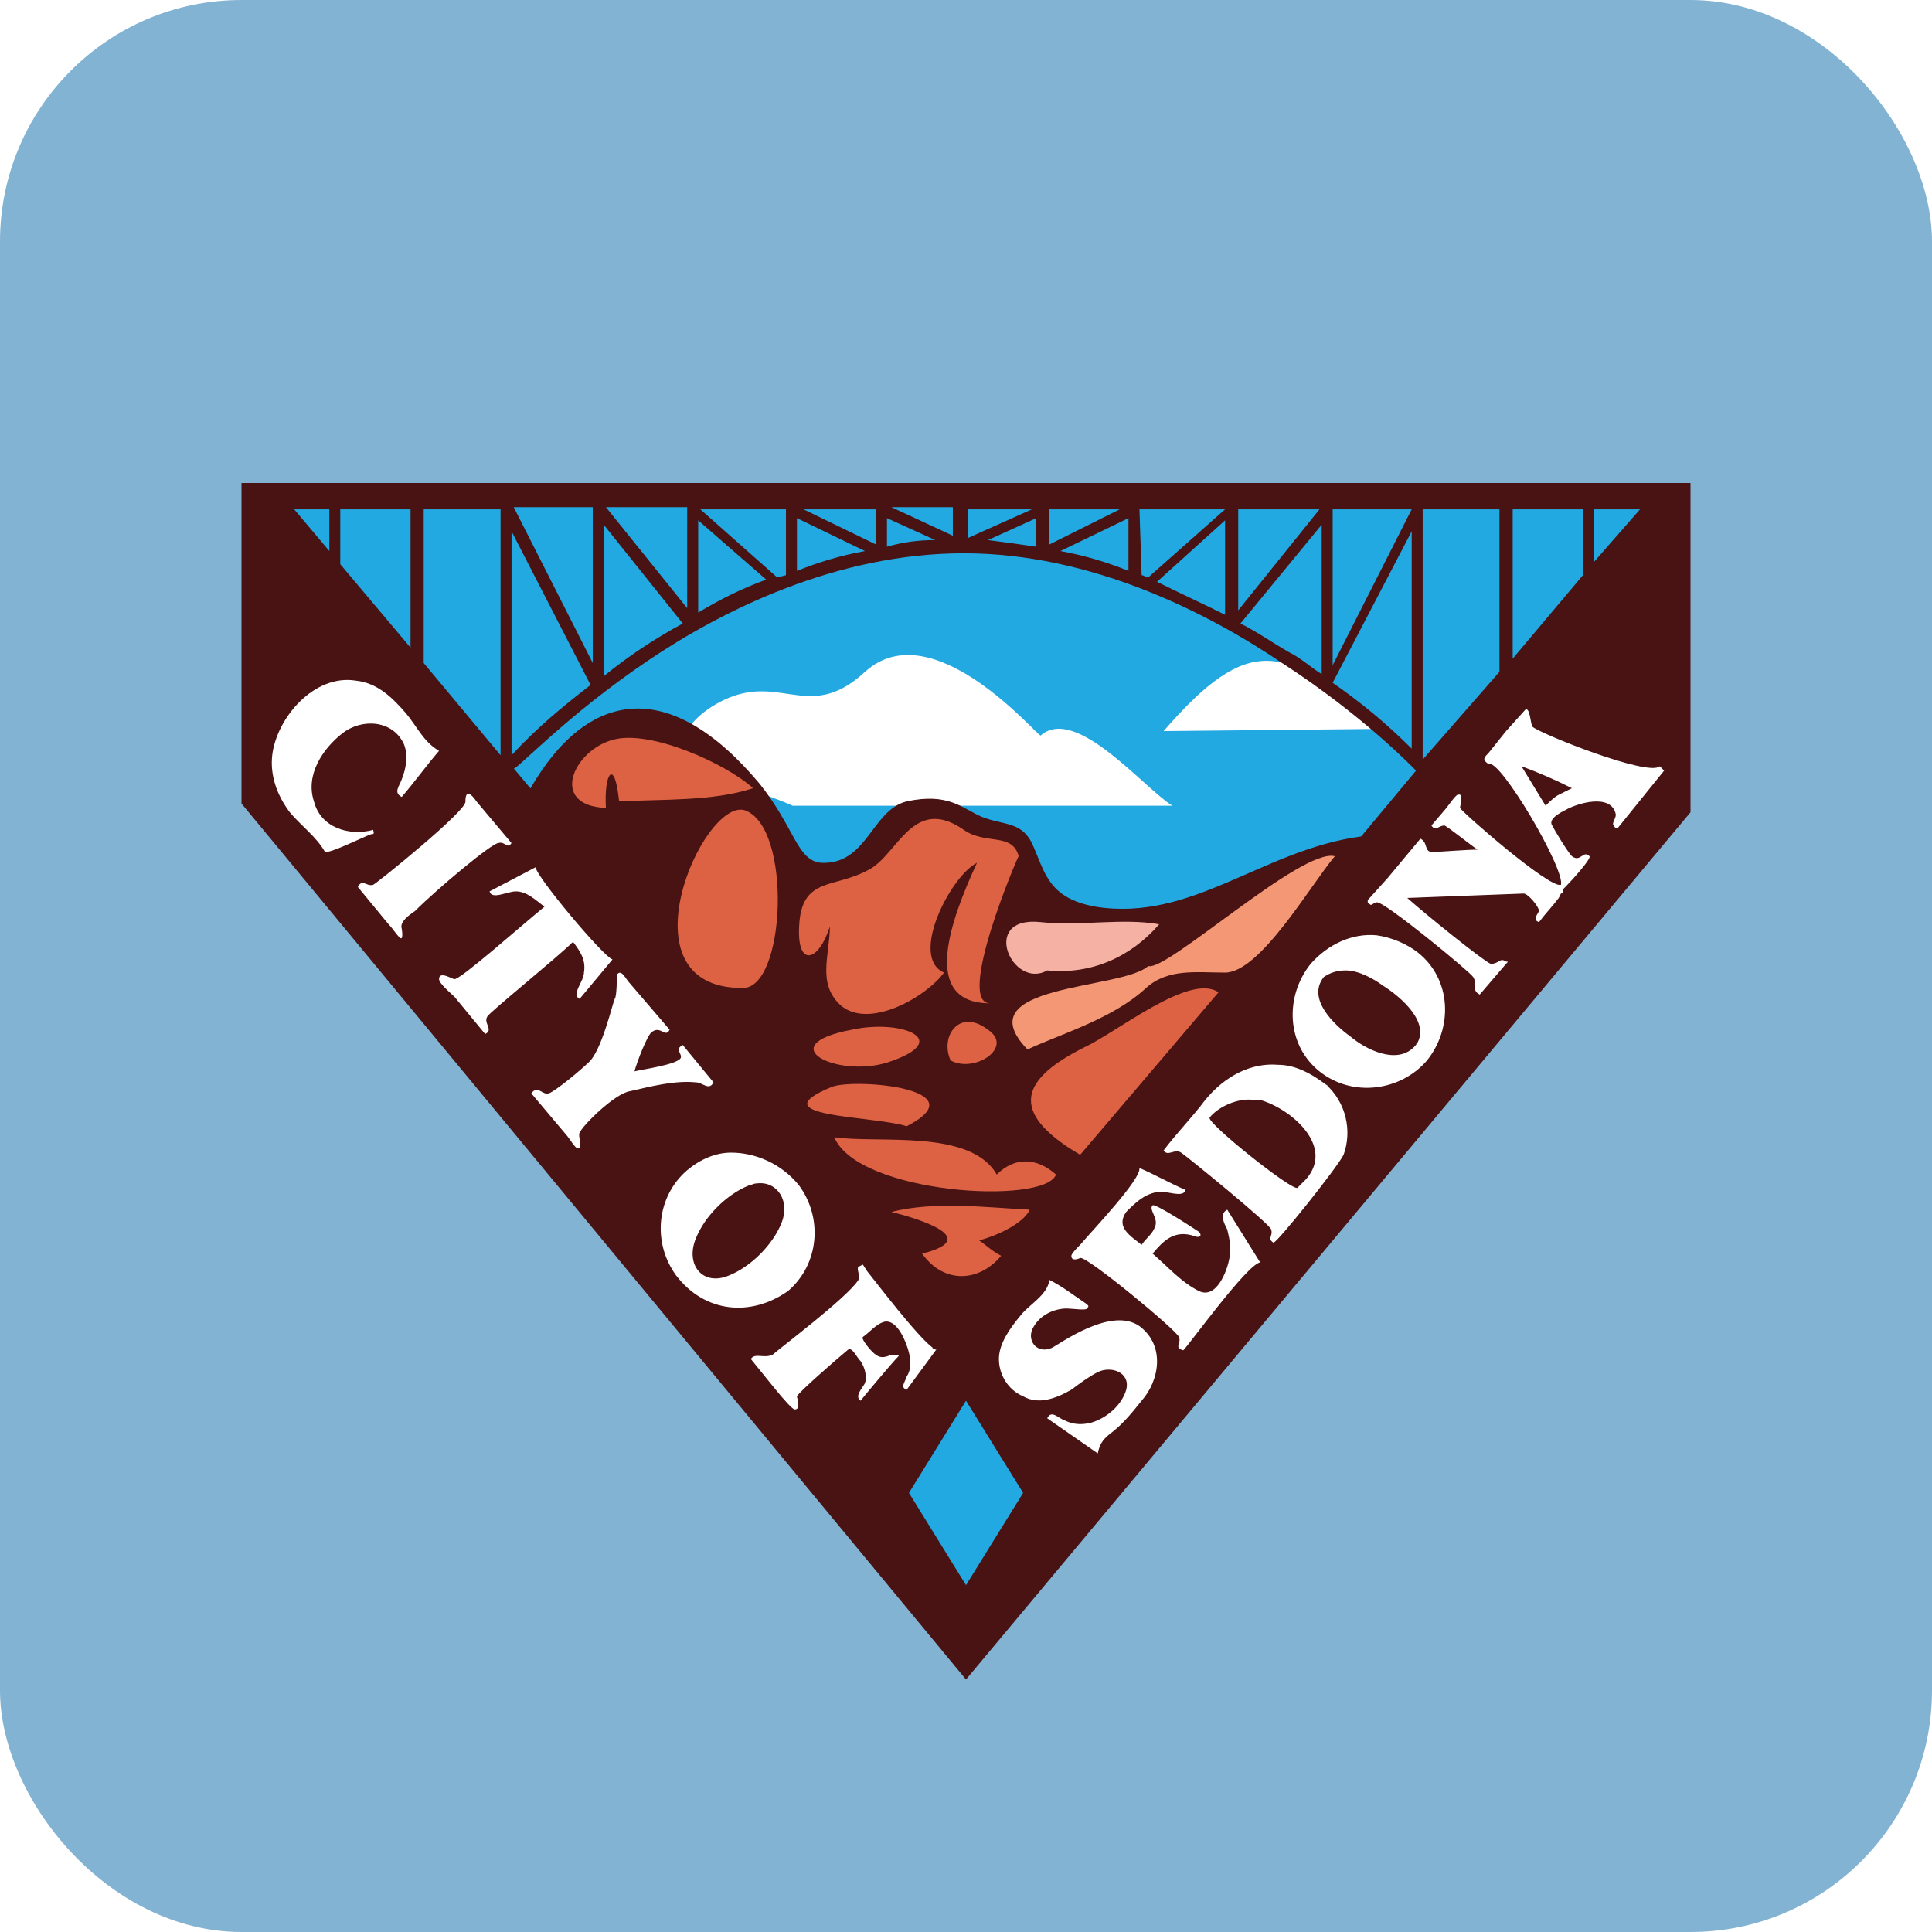 <svg width="32" height="32" viewBox="0 0 32 32" fill="none" xmlns="http://www.w3.org/2000/svg">
<rect width="32" height="32" fill="white"/>
<rect width="32" height="32" rx="4" fill="#83B3D3"/>
<path d="M4.254 8.182L15.927 21.964L27.564 8.255L4.254 8.182Z" fill="#23A9E1"/>
<path d="M13.127 13.345H19.418C18.946 13.055 17.818 11.673 17.237 12.182C17.2 12.218 15.455 10.109 14.328 11.127C13.346 12.036 12.873 11.018 11.782 11.709C10.473 12.582 12.509 13.055 13.127 13.345ZM22.837 12.073L19.273 12.109C20.691 10.473 21.309 10.655 22.837 12.073Z" fill="white"/>
<path d="M26.4 9.309V8.436H27.164L26.4 9.309ZM8.509 12.727C8.545 12.764 9.382 11.854 10.727 10.945C11.964 10.109 13.854 9.164 15.964 9.164C18.073 9.164 20 10.146 21.236 10.982C22.582 11.854 23.418 12.727 23.454 12.764L22.546 13.854C20.909 14.073 19.745 15.273 18.145 15.018C17.346 14.873 17.309 14.436 17.091 13.964C16.909 13.6 16.618 13.673 16.255 13.527C15.927 13.382 15.709 13.127 15.018 13.273C14.436 13.418 14.364 14.327 13.6 14.291C13.2 14.255 13.164 13.709 12.582 12.982C11.091 11.2 9.731 11.422 8.786 13.058L8.509 12.727ZM5.455 8.436V9.127L4.873 8.436H5.455ZM25.055 8.436H26.218V9.527L25.055 10.909V8.436ZM23.564 12.582V8.436H24.836V11.127L23.564 12.582ZM23.382 8.8V12.4C22.982 12 22.546 11.636 22.073 11.309L23.382 8.8ZM21.891 8.691V11.164C21.709 11.055 21.564 10.909 21.346 10.8C21.091 10.655 20.836 10.473 20.546 10.327L21.891 8.691ZM20.291 8.618V10.182C19.927 10 19.527 9.818 19.164 9.636L20.291 8.618ZM20.509 8.436H21.855L20.509 10.109V8.436ZM22.073 8.436H23.382L22.073 11.018V8.436ZM18.873 8.436H20.291L19.018 9.564C18.982 9.564 18.945 9.527 18.909 9.527L18.873 8.436ZM18.691 8.582V9.455C18.327 9.309 17.964 9.2 17.564 9.127L18.691 8.582ZM17.164 8.582V9.055C16.909 9.018 16.654 8.982 16.364 8.945L17.164 8.582ZM14.691 8.582L15.491 8.945C15.2 8.945 14.945 8.982 14.691 9.055V8.582ZM13.2 8.582L14.327 9.127C13.927 9.2 13.564 9.309 13.2 9.455V8.582ZM14.509 9.018L13.309 8.436H14.509V9.018ZM15.782 8.873L14.764 8.4H15.782V8.873ZM16.036 8.436H17.091L16.036 8.909V8.436ZM17.382 8.436H18.546L17.382 9.018V8.436ZM12.873 9.564L11.6 8.436H13.018V9.527L12.873 9.564ZM11.564 8.618L12.691 9.6C12.291 9.745 11.927 9.927 11.564 10.146V8.618ZM10 8.691L11.309 10.327C10.836 10.582 10.4 10.873 10 11.2V8.691ZM8.473 8.8L9.782 11.345C9.309 11.709 8.873 12.073 8.473 12.509V8.8ZM9.818 10.982L8.509 8.4H9.818V10.982ZM11.382 10.073L10.036 8.4H11.382V10.073ZM6.8 10.727L5.636 9.345V8.436H6.8V10.727ZM7.018 8.436H8.291V12.509L7.018 10.982V8.436ZM4 8V13.309L16 27.818L28 13.454V8H4Z" fill="#491213"/>
<path d="M15.055 24.727L16 23.2L16.946 24.727L16 26.255L15.055 24.727Z" fill="#23A9E1"/>
<path d="M17.891 19.127C16.654 18.4 16.945 17.855 17.963 17.345C18.509 17.091 19.709 16.109 20.182 16.436L17.891 19.127ZM17.054 20.036C16.327 20 15.491 19.891 14.764 20.073C15.2 20.182 16.291 20.509 15.273 20.764C15.636 21.273 16.218 21.236 16.582 20.8C16.436 20.727 16.327 20.618 16.218 20.545C16.618 20.436 16.982 20.218 17.054 20.036ZM17.491 19.454C17.163 19.164 16.8 19.164 16.509 19.454C16.073 18.691 14.545 18.945 13.818 18.836C14.218 19.782 17.309 19.964 17.491 19.454ZM15.018 18.654C14.436 18.473 12.545 18.509 13.782 18C14.182 17.855 16.218 18.036 15.018 18.654ZM15.745 17.564C15.563 17.164 15.891 16.691 16.363 17.055C16.8 17.345 16.145 17.782 15.745 17.564ZM14.691 17.6C13.854 17.855 12.764 17.309 14.109 17.055C14.945 16.873 15.818 17.236 14.691 17.6C14.727 17.6 14.654 17.6 14.691 17.6ZM13.745 15.345C13.563 15.927 13.2 16.036 13.236 15.345C13.273 14.509 13.818 14.727 14.4 14.4C14.873 14.145 15.127 13.164 15.963 13.745C16.327 14 16.764 13.782 16.873 14.182C16.873 14.145 15.818 16.618 16.4 16.618C15.236 16.618 15.745 15.236 16.182 14.291C15.745 14.509 15.054 15.854 15.636 16.109C15.345 16.509 14.4 17.055 13.927 16.654C13.527 16.291 13.745 15.818 13.745 15.345ZM12.291 16.364C10.254 16.364 11.636 13.236 12.327 13.418C13.127 13.673 13.018 16.4 12.291 16.364ZM10.036 13.382C9.091 13.345 9.491 12.436 10.145 12.255C10.764 12.073 12.036 12.655 12.473 13.055C11.818 13.273 10.982 13.236 10.254 13.273C10.182 12.545 10 12.8 10.036 13.382Z" fill="#DC6243"/>
<path d="M17.018 17.382C15.964 16.291 18.582 16.4 19.018 16C19.309 16.109 21.564 14.036 22.109 14.182C21.709 14.655 20.873 16.109 20.291 16.109C19.818 16.109 19.346 16.036 18.982 16.364C18.436 16.873 17.564 17.127 17.018 17.382Z" fill="#F49774"/>
<path d="M17.346 16.073C16.764 16.4 16.218 15.164 17.237 15.273C17.891 15.345 18.582 15.2 19.2 15.309C18.727 15.854 18.073 16.145 17.346 16.073Z" fill="#F4B1A4"/>
<path d="M9.491 15.6C9.6 15.745 9.709 15.891 9.672 16.109C9.672 16.255 9.454 16.473 9.6 16.545L10.145 15.891C10 15.854 8.872 14.509 8.872 14.364L8.109 14.764C8.145 14.909 8.4 14.764 8.545 14.764C8.727 14.764 8.872 14.909 9.018 15.018C8.618 15.345 7.636 16.218 7.527 16.218C7.491 16.218 7.272 16.073 7.272 16.218C7.272 16.291 7.491 16.473 7.527 16.509L8.036 17.127C8.182 17.055 8 16.945 8.072 16.836C8.109 16.764 9.236 15.854 9.491 15.6ZM8.254 13.964C8.363 13.927 8.4 14.073 8.472 13.964L7.891 13.273C7.818 13.164 7.709 13.055 7.709 13.273C7.745 13.418 6.254 14.618 6.182 14.655C6.072 14.691 6 14.545 5.927 14.691C6.109 14.909 6.254 15.091 6.436 15.309C6.509 15.382 6.545 15.454 6.618 15.527C6.691 15.6 6.654 15.382 6.654 15.382C6.618 15.273 6.763 15.164 6.872 15.091C7.236 14.727 8.145 13.964 8.254 13.964ZM6.182 13.745C5.782 13.854 5.309 13.709 5.2 13.273C5.054 12.836 5.345 12.4 5.672 12.145C6 11.891 6.509 11.927 6.691 12.327C6.763 12.509 6.727 12.727 6.654 12.909C6.618 13.018 6.509 13.127 6.654 13.2C6.872 12.945 7.054 12.691 7.272 12.436C7.018 12.291 6.909 12.036 6.727 11.818C6.509 11.564 6.254 11.309 5.891 11.273C5.2 11.164 4.582 11.891 4.509 12.509C4.472 12.836 4.582 13.164 4.8 13.454C4.982 13.673 5.236 13.854 5.382 14.109C5.454 14.145 6.036 13.854 6.145 13.818C6.218 13.818 6.182 13.782 6.182 13.745C6.182 13.745 6 13.818 6.182 13.745ZM15.454 22.327C15.2 22.145 14.509 21.236 14.363 21.055L14.291 20.945L14.218 20.982C14.182 21.018 14.254 21.127 14.218 21.2C14.036 21.491 12.873 22.364 12.8 22.436C12.654 22.509 12.509 22.4 12.436 22.509C12.618 22.727 13.091 23.345 13.163 23.345C13.273 23.345 13.2 23.164 13.2 23.127C13.236 23.055 13.818 22.545 14.036 22.364C14.109 22.291 14.182 22.473 14.254 22.545C14.327 22.654 14.363 22.8 14.327 22.909C14.291 22.982 14.145 23.127 14.254 23.2C14.4 23.018 14.8 22.545 14.873 22.473C14.945 22.4 14.727 22.473 14.763 22.436C14.691 22.473 14.582 22.509 14.509 22.436C14.473 22.436 14.254 22.182 14.291 22.145C14.4 22.073 14.509 21.927 14.654 21.891C14.873 21.855 15.018 22.255 15.054 22.4C15.091 22.545 15.091 22.691 15.018 22.8C14.982 22.909 14.909 22.982 15.018 23.018L15.527 22.327C15.527 22.364 15.491 22.364 15.454 22.327C15.491 22.364 15.418 22.327 15.454 22.327ZM12.109 19.091C11.854 19.091 11.6 19.2 11.382 19.382C10.873 19.818 10.8 20.582 11.2 21.127C11.672 21.745 12.436 21.818 13.054 21.382C13.563 20.945 13.636 20.182 13.236 19.636C12.945 19.273 12.509 19.091 12.109 19.091ZM12.545 19.6C12.873 19.564 13.091 19.891 12.945 20.255C12.8 20.618 12.436 20.982 12.072 21.127C11.636 21.309 11.345 20.945 11.527 20.509C11.672 20.145 12.036 19.782 12.4 19.636C12.436 19.636 12.473 19.6 12.545 19.6ZM11.527 17.927C11.636 17.927 11.745 18.073 11.818 17.927L11.309 17.309C11.163 17.382 11.309 17.454 11.273 17.527C11.2 17.636 10.654 17.709 10.509 17.745C10.545 17.6 10.727 17.127 10.8 17.091C10.945 16.982 11.018 17.2 11.091 17.055L10.436 16.291C10.363 16.218 10.291 16.036 10.218 16.145C10.218 16.145 10.218 16.509 10.182 16.545C10.145 16.618 9.963 17.418 9.745 17.6C9.636 17.709 9.2 18.073 9.091 18.109C8.982 18.145 8.909 17.964 8.8 18.109L9.382 18.8C9.418 18.836 9.527 19.018 9.563 19.018C9.672 19.055 9.563 18.8 9.6 18.764C9.636 18.654 10.182 18.109 10.436 18.073C10.763 18 11.163 17.891 11.527 17.927C11.6 17.927 11.454 17.927 11.527 17.927ZM20.327 20.364C20.363 20.509 20.4 20.691 20.363 20.836C20.327 21.055 20.145 21.527 19.854 21.382C19.563 21.236 19.345 20.982 19.091 20.764C19.273 20.545 19.454 20.364 19.782 20.473C19.854 20.509 19.927 20.473 19.854 20.4C19.745 20.327 19.127 19.927 19.091 19.964C19.018 20.036 19.2 20.182 19.127 20.327C19.091 20.436 18.982 20.509 18.909 20.618C18.727 20.473 18.473 20.327 18.654 20.073C18.8 19.927 18.945 19.782 19.163 19.745C19.309 19.709 19.6 19.855 19.636 19.709C19.382 19.6 19.127 19.454 18.872 19.345C18.909 19.527 18.073 20.4 17.891 20.618C17.854 20.654 17.745 20.764 17.745 20.8C17.745 20.909 17.891 20.836 17.891 20.836C18 20.8 19.491 22.036 19.527 22.145C19.563 22.218 19.491 22.291 19.527 22.327C19.527 22.327 19.563 22.364 19.6 22.364C19.709 22.255 20.654 20.945 20.872 20.909C20.691 20.618 20.509 20.327 20.327 20.036C20.182 20.109 20.291 20.291 20.327 20.364ZM18.872 21.964C18.4 21.636 17.563 22.255 17.418 22.327C17.163 22.436 16.982 22.182 17.127 21.964C17.236 21.782 17.454 21.673 17.672 21.673C17.745 21.673 18 21.709 18 21.673C18.036 21.636 18.036 21.636 18 21.6C17.782 21.454 17.6 21.309 17.382 21.2C17.345 21.454 17.054 21.6 16.909 21.782C16.727 22 16.545 22.255 16.545 22.509C16.545 22.764 16.691 23.018 16.945 23.127C17.2 23.273 17.491 23.164 17.745 23.018C17.891 22.909 18.036 22.8 18.182 22.727C18.4 22.618 18.727 22.727 18.654 23.018C18.582 23.273 18.327 23.491 18.073 23.564C17.927 23.6 17.782 23.6 17.636 23.527C17.527 23.491 17.418 23.345 17.345 23.491L18.182 24.073C18.218 23.891 18.291 23.818 18.436 23.709C18.618 23.564 18.763 23.382 18.909 23.2C19.2 22.873 19.309 22.291 18.872 21.964ZM25.273 11.745C25.273 11.782 25.273 11.782 25.273 11.745L24.945 12.109L24.654 12.473C24.582 12.545 24.545 12.582 24.654 12.655C24.836 12.545 25.927 14.4 25.854 14.655C25.672 14.727 24.218 13.454 24.182 13.382C24.182 13.345 24.254 13.127 24.145 13.164C24.109 13.164 23.963 13.382 23.927 13.418L23.709 13.673C23.782 13.782 23.818 13.673 23.927 13.673C24 13.709 24.363 14 24.473 14.073C24.291 14.073 23.854 14.109 23.782 14.109C23.563 14.145 23.672 13.964 23.527 13.891L22.982 14.545L22.654 14.909C22.654 14.909 22.654 14.909 22.654 14.945C22.727 15.018 22.691 14.982 22.8 14.945C22.909 14.909 24.363 16.109 24.4 16.182C24.473 16.291 24.363 16.4 24.509 16.473L24.945 15.964C24.982 15.927 24.982 15.927 24.945 15.927C24.836 15.854 24.836 15.964 24.691 15.964C24.582 15.927 23.636 15.164 23.309 14.873L25.236 14.8C25.309 14.8 25.491 15.018 25.491 15.091C25.454 15.164 25.382 15.236 25.491 15.273C25.6 15.127 25.709 15.018 25.818 14.873L25.854 14.8C25.891 14.8 25.891 14.764 25.891 14.727L25.927 14.691C26.036 14.582 26.363 14.218 26.327 14.182C26.218 14.073 26.182 14.291 26.036 14.182C25.963 14.109 25.745 13.745 25.709 13.673C25.636 13.564 25.854 13.454 25.927 13.418C26.109 13.309 26.691 13.127 26.763 13.491C26.763 13.564 26.691 13.636 26.727 13.673C26.727 13.673 26.763 13.745 26.8 13.709L27.563 12.764C27.527 12.727 27.527 12.727 27.491 12.691C27.309 12.873 25.491 12.145 25.382 12.036C25.345 11.964 25.345 11.745 25.273 11.745ZM25.2 12.691C25.491 12.8 25.745 12.909 26.036 13.055C25.963 13.091 25.891 13.127 25.818 13.164C25.745 13.2 25.672 13.273 25.6 13.345L25.2 12.691ZM22.8 15.491C22.4 15.454 22 15.636 21.709 15.964C21.273 16.509 21.309 17.309 21.854 17.745C22.4 18.182 23.2 18.073 23.636 17.564C24.073 17.018 24.036 16.218 23.491 15.782C23.309 15.636 23.054 15.527 22.8 15.491ZM22.291 16.073C22.509 16.073 22.763 16.218 22.909 16.327C23.2 16.509 23.709 16.945 23.454 17.309C23.454 17.273 23.491 17.273 23.418 17.345C23.127 17.636 22.618 17.382 22.363 17.164C22.109 16.982 21.636 16.545 21.927 16.182C22.036 16.109 22.145 16.073 22.291 16.073ZM21.163 17.636C20.727 17.6 20.291 17.818 19.963 18.218C19.745 18.509 19.491 18.764 19.273 19.055C19.345 19.164 19.454 19.018 19.563 19.091C19.672 19.164 21.054 20.291 21.054 20.364C21.091 20.473 20.982 20.509 21.091 20.582C21.127 20.618 22.145 19.345 22.254 19.127C22.4 18.727 22.291 18.255 21.963 17.964C22 18 22.036 18 21.963 17.964C21.672 17.745 21.418 17.636 21.163 17.636ZM20.763 18.218C20.8 18.218 20.836 18.218 20.872 18.218C21.382 18.364 22.109 18.982 21.636 19.527C21.563 19.6 21.636 19.527 21.491 19.673C21.418 19.745 19.963 18.582 20.036 18.509C20.182 18.327 20.509 18.182 20.763 18.218Z" fill="white"/>
</svg>
